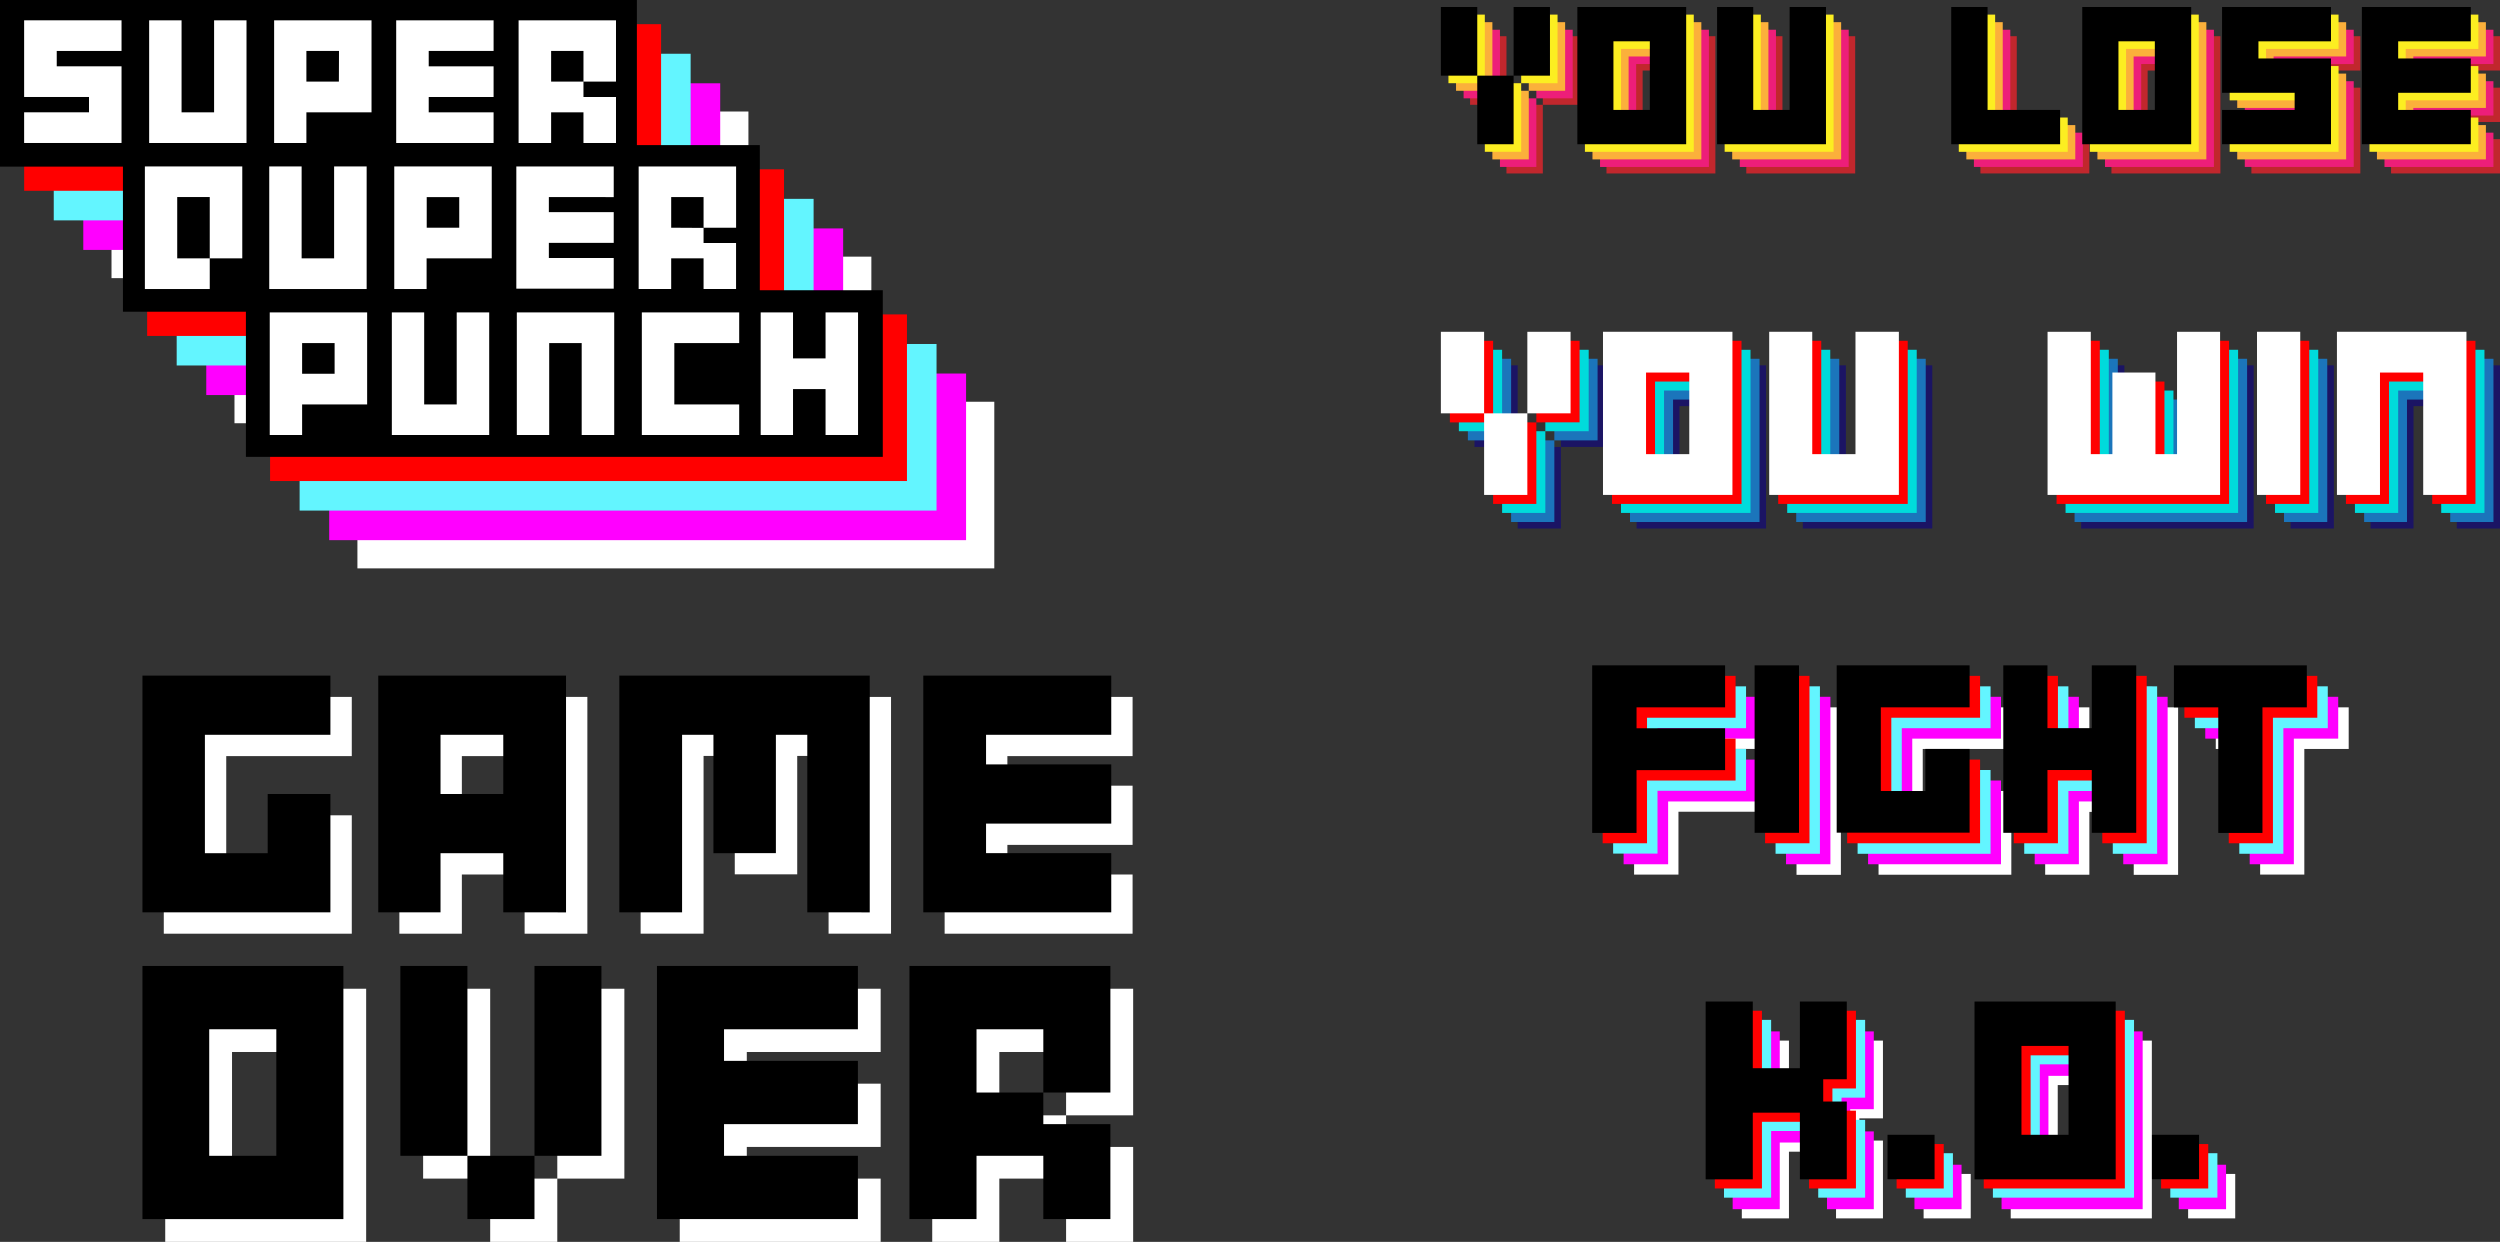 <svg xmlns="http://www.w3.org/2000/svg" viewBox="0 0 660.92 328.31"><rect x="0" y="0" width="660.92" height="328.31" fill="#333333" stroke="none"/><defs><style>.cls-1{fill:#fff;}.cls-2{fill:#f0f;}.cls-3{fill:#63f5ff;}.cls-4{fill:red;}.cls-5{fill:#1b1464;}.cls-6{fill:#1b75bb;}.cls-7{fill:#00dbdb;}.cls-8{fill:#c1272d;}.cls-9{fill:#ed1e79;}.cls-10{fill:#fbb03b;}.cls-11{fill:#fcee21;}</style></defs><title>types_1</title><g id="Layer_2" data-name="Layer 2"><g id="Logos"><polygon class="cls-1" points="230.36 106.21 230.36 67.85 197.86 67.85 197.86 29.48 29.48 29.48 29.48 73.53 61.99 73.53 61.99 111.89 94.49 111.89 94.49 150.26 262.86 150.26 262.86 106.21 230.36 106.21"/><polygon class="cls-2" points="222.9 98.75 222.9 60.39 190.4 60.39 190.4 22.02 22.02 22.02 22.02 66.07 54.53 66.07 54.53 104.44 87.03 104.44 87.03 142.8 255.4 142.8 255.4 98.75 222.9 98.75"/><polygon class="cls-3" points="215.09 90.94 215.09 52.57 182.58 52.57 182.58 14.21 14.21 14.21 14.21 58.26 46.71 58.26 46.71 96.62 79.21 96.62 79.21 134.98 247.59 134.98 247.59 90.94 215.09 90.94"/><polygon class="cls-4" points="207.27 83.12 207.27 44.76 174.77 44.76 174.77 6.39 6.39 6.39 6.39 50.44 38.9 50.44 38.9 88.81 71.4 88.81 71.4 127.17 239.77 127.17 239.77 83.12 207.27 83.12"/><rect width="168.37" height="44.05"/><rect x="32.5" y="38.36" width="168.37" height="44.05"/><rect x="65.01" y="76.73" width="168.37" height="44.05"/><path class="cls-1" d="M15,13.47v4.06H32.13V37.8H6.38V29.69H23.53V25.64H6.38V5.37H32.13v8.1Z"/><path class="cls-1" d="M65.17,5.37V37.8H39.43V5.37H48V29.69h8.6V5.37Z"/><path class="cls-1" d="M98.22,5.37V29.69H81V37.8H72.47V5.37Zm-8.6,8.1H81v8.11h8.59Z"/><path class="cls-1" d="M113.34,13.47v4.06h17.15v8.11H113.34v4.05h17.15V37.8H104.74V5.37h25.75v8.1Z"/><path class="cls-1" d="M154.25,25.64h8.6V37.8h-8.6V29.69H145.7V37.8h-8.6V5.37h25.75V21.58h-8.6Zm0-4.06V13.47H145.7v8.11Z"/><path class="cls-1" d="M55.45,76.41H38.3V44H64.05V68.3h-8.6Zm0-8.11V52.09h-8.6V68.3Z"/><path class="cls-1" d="M96.93,44V76.41H71.18V44h8.56V68.3h8.59V44Z"/><path class="cls-1" d="M130,44V68.3H112.78v8.11h-8.55V44Zm-8.59,8.11h-8.6V60.2h8.6Z"/><path class="cls-1" d="M145.1,52.09v4h17.15v8.11H145.1v4h17.15v8.11H136.5V44h25.75v8.11Z"/><path class="cls-1" d="M186,64.25h8.59V76.41H186V68.3h-8.56v8.11h-8.6V44H194.6V60.2H186Zm0-4V52.09h-8.56V60.2Z"/><path class="cls-1" d="M97.06,82.59v24.33H79.87V115H71.31V82.59Zm-8.6,8.11H79.87v8.11h8.59Z"/><path class="cls-1" d="M129.33,82.59V115H103.59V82.59h8.55v24.33h8.6V82.59Z"/><path class="cls-1" d="M162.38,82.59V115h-8.6V90.7h-8.59V115h-8.56V82.59Z"/><path class="cls-1" d="M178.27,106.92h17.15V115H169.68V82.59h25.74V90.7H178.27Z"/><path class="cls-1" d="M226.84,82.59V115h-8.59V102.86h-8.6V115H201.1V82.59h8.55V94.75h8.6V82.59Z"/><path class="cls-1" d="M497.79,275.1v20.56h-6.23v5.87h6.23V322.1h-12.4V304.47H472.94V322.1H460.48v-47h12.46v17.62h12.45V275.1Z"/><path class="cls-1" d="M521,310.35V322.1H508.54V310.35Z"/><path class="cls-1" d="M568.88,275.1v47H531.57v-47Zm-12.46,11.75H544v23.5h12.45Z"/><path class="cls-1" d="M590.92,310.35V322.1H578.47V310.35Z"/><path class="cls-2" d="M495.37,272.67v20.56h-6.23v5.88h6.23v20.56H483V302.05H470.51v17.62H458.06v-47h12.45V290.3H483V272.67Z"/><path class="cls-2" d="M518.57,307.92v11.75H506.12V307.92Z"/><path class="cls-2" d="M566.45,272.67v47h-37.3v-47ZM554,284.42H541.54v23.5H554Z"/><path class="cls-2" d="M588.5,307.92v11.75H576V307.92Z"/><path class="cls-3" d="M493.08,269.62v20.56h-6.23v5.88h6.23v20.56h-12.4V299H468.23v17.62H455.77v-47h12.46v17.63h12.45V269.62Z"/><path class="cls-3" d="M516.29,304.87v11.75H503.83V304.87Z"/><path class="cls-3" d="M564.17,269.62v47H526.86v-47Zm-12.46,11.75H539.26v23.5h12.45Z"/><path class="cls-3" d="M586.21,304.87v11.75H573.76V304.87Z"/><path class="cls-4" d="M490.65,267.2v20.56h-6.22v5.87h6.22V314.2H478.26V296.57H465.8V314.2H453.35v-47H465.8v17.62h12.46V267.2Z"/><path class="cls-4" d="M513.86,302.45V314.2H501.4V302.45Z"/><path class="cls-4" d="M561.74,267.2v47h-37.3v-47ZM549.29,279H536.83v23.5h12.46Z"/><path d="M488.23,264.77v20.56H482v5.88h6.23v20.56h-12.4V294.15H463.38v17.62H450.92v-47h12.46V282.4h12.45V264.77Z"/><path d="M511.44,300v11.75H499V300Z"/><path class="cls-4" d="M583.79,302.45V314.2H571.33V302.45Z"/><path d="M581.36,300v11.75H568.91V300Z"/><path d="M559.32,264.77v47H522v-47Zm-12.46,11.75H534.41V300h12.45Z"/><path class="cls-1" d="M443.73,198v5.54h23.41v11.06H443.73v16.61H432V187h35.15V198Z"/><path class="cls-1" d="M486.67,187v44.28H474.94V187Z"/><path class="cls-1" d="M508.31,220.18H520V209.11h11.73v22.14H496.63V187h35.14V198H508.31Z"/><path class="cls-1" d="M575.82,187v44.28H564.09V214.64H552.36v16.61H540.68V187h11.68v16.61h11.73V187Z"/><path class="cls-1" d="M620.92,187V198H609.19v33.21H597.51V198H585.78V187Z"/><path class="cls-2" d="M441,195.27v5.54h23.41v11.07H441v16.6H429.23V184.21h35.14v11.06Z"/><path class="cls-2" d="M483.9,184.21v44.27H472.17V184.21Z"/><path class="cls-2" d="M505.54,217.41h11.73V206.34H529v22.14H493.86V184.21H529v11.06H505.54Z"/><path class="cls-2" d="M573.05,184.21v44.27H561.32v-16.6H549.59v16.6H537.91V184.21h11.68v16.6h11.73v-16.6Z"/><path class="cls-2" d="M618.15,184.21v11.06H606.42v33.21H594.75V195.27H583V184.21Z"/><path class="cls-3" d="M438.19,192.51V198H461.6v11.07H438.19v16.6H426.46V181.44H461.6v11.07Z"/><path class="cls-3" d="M481.13,181.44v44.27H469.4V181.44Z"/><path class="cls-3" d="M502.77,214.64H514.5V203.57h11.74v22.14H491.09V181.44h35.15v11.07H502.77Z"/><path class="cls-3" d="M570.28,181.44v44.27H558.55v-16.6H546.82v16.6H535.14V181.44h11.68V198h11.73v-16.6Z"/><path class="cls-3" d="M615.39,181.44v11.07H603.65v33.2H592v-33.2H580.25V181.44Z"/><path class="cls-4" d="M435.42,189.74v5.53h23.41v11.07H435.42v16.6H423.69V178.67h35.14v11.07Z"/><path class="cls-4" d="M478.37,178.67v44.27H466.63V178.67Z"/><path class="cls-4" d="M500,211.87h11.74V200.81h11.73v22.13H488.33V178.67h35.14v11.07H500Z"/><path class="cls-4" d="M567.52,178.67v44.27H555.78v-16.6H544.05v16.6H532.38V178.67h11.67v16.6h11.73v-16.6Z"/><path class="cls-4" d="M612.62,178.67v11.07H600.89v33.2H589.21v-33.2H577.48V178.67Z"/><path d="M432.65,187v5.53h23.41v11.07H432.65v16.6H420.92V175.9h35.14V187Z"/><path d="M475.6,175.9v44.27H463.86V175.9Z"/><path d="M497.23,209.11H509V198H520.7v22.13H485.56V175.9H520.7V187H497.23Z"/><path d="M564.75,175.9v44.27H553v-16.6H541.28v16.6H529.61V175.9h11.67v16.6H553V175.9Z"/><path d="M609.85,175.9V187H598.12v33.2H586.44V187H574.71V175.9Z"/><path class="cls-5" d="M412.66,118.15V96.59h11.43v21.56H412.66v21.57H401.23V118.15H389.8V96.59h11.43v21.56Z"/><path class="cls-5" d="M466.89,96.59v43.13H432.66V96.59Zm-11.43,10.78H444v21.56h11.42Z"/><path class="cls-5" d="M510.83,96.59v43.13H476.6V96.59H488v32.34H499.4V96.59Z"/><path class="cls-5" d="M595.8,96.59v43.13H550.19V96.59h11.43v32.34h5.71V107.37h11.38v21.56h5.71V96.59Z"/><path class="cls-5" d="M617,96.59v43.13H605.55V96.59Z"/><path class="cls-5" d="M660.92,96.59v43.13H649.49V107.37H638.06v32.35H626.69V96.59Z"/><path class="cls-6" d="M410.92,116.42V94.85h11.43v21.57H410.92V138H399.49V116.42H388.06V94.85h11.43v21.57Z"/><path class="cls-6" d="M465.16,94.85V138H430.92V94.85Zm-11.43,10.78H442.3V127.2h11.43Z"/><path class="cls-6" d="M509.1,94.85V138H474.86V94.85h11.38V127.2h11.43V94.85Z"/><path class="cls-6" d="M594.06,94.85V138H548.45V94.85h11.43V127.2h5.72V105.63H577V127.2h5.72V94.85Z"/><path class="cls-6" d="M615.25,94.85V138H603.82V94.85Z"/><path class="cls-6" d="M659.19,94.85V138H647.76V105.63H636.33V138H625V94.85Z"/><path class="cls-7" d="M408.54,114V92.47H420V114H408.54V135.6H397.11V114H385.68V92.47h11.43V114Z"/><path class="cls-7" d="M462.78,92.47V135.6H428.54V92.47Zm-11.43,10.78H439.92v21.57h11.43Z"/><path class="cls-7" d="M506.72,92.47V135.6H472.48V92.47h11.38v32.35h11.43V92.47Z"/><path class="cls-7" d="M591.68,92.47V135.6H546.07V92.47H557.5v32.35h5.71V103.25h11.38v21.57h5.71V92.47Z"/><path class="cls-7" d="M612.87,92.47V135.6H601.44V92.47Z"/><path class="cls-7" d="M656.81,92.47V135.6H645.38V103.25H634V135.6H622.57V92.47Z"/><path class="cls-4" d="M406.16,111.66V90.09h11.43v21.57H406.16v21.56H394.73V111.66H383.3V90.09h11.43v21.57Z"/><path class="cls-4" d="M460.4,90.09v43.13H426.16V90.09ZM449,100.87H437.54v21.57H449Z"/><path class="cls-4" d="M504.34,90.09v43.13H470.1V90.09h11.38v32.35h11.43V90.09Z"/><path class="cls-4" d="M589.3,90.09v43.13H543.69V90.09h11.43v32.35h5.71V100.87h11.38v21.57h5.71V90.09Z"/><path class="cls-4" d="M610.49,90.09v43.13H599.06V90.09Z"/><path class="cls-4" d="M654.43,90.09v43.13H643V100.87H631.57v32.35H620.19V90.09Z"/><path class="cls-1" d="M403.78,109.27V87.71h11.43v21.56H403.78v21.57H392.35V109.27H380.92V87.71h11.43v21.56Z"/><path class="cls-1" d="M458,87.71v43.13H423.78V87.71ZM446.59,98.49H435.16v21.57h11.43Z"/><path class="cls-1" d="M502,87.71v43.13H467.72V87.71H479.1v32.35h11.43V87.71Z"/><path class="cls-1" d="M586.92,87.71v43.13H541.31V87.71h11.43v32.35h5.71V98.49h11.38v21.57h5.71V87.71Z"/><path class="cls-1" d="M608.11,87.71v43.13H596.68V87.71Z"/><path class="cls-1" d="M652.05,87.71v43.13H640.62V98.49H629.19v32.35H617.81V87.71Z"/><path class="cls-8" d="M407.87,27.71V9.57h9.61V27.71h-9.61V45.85h-9.61V27.71h-9.62V9.57h9.62V27.71Z"/><path class="cls-8" d="M453.49,9.57V45.85H424.7V9.57Zm-9.61,9.07h-9.62V36.78h9.62Z"/><path class="cls-8" d="M490.45,9.57V45.85H461.66V9.57h9.56V36.78h9.62V9.57Z"/><path class="cls-8" d="M552.35,36.78v9.07H523.56V9.57h9.61V36.78Z"/><path class="cls-8" d="M587,9.57V45.85H558.2V9.57Zm-9.61,9.07h-9.62V36.78h9.62Z"/><path class="cls-8" d="M604.78,18.64v4.54H624V45.85h-28.8V36.78h19.19V32.25H595.16V9.57H624v9.07Z"/><path class="cls-8" d="M641.74,18.64v4.54h19.18v9.07H641.74v4.53h19.18v9.07h-28.8V9.57h28.8v9.07Z"/><path class="cls-9" d="M406.16,26V7.86h9.61V26h-9.61V44.14h-9.62V26h-9.61V7.86h9.61V26Z"/><path class="cls-9" d="M451.78,7.86V44.14H423V7.86Zm-9.61,9.07h-9.62V35.07h9.62Z"/><path class="cls-9" d="M488.74,7.86V44.14h-28.8V7.86h9.57V35.07h9.62V7.86Z"/><path class="cls-9" d="M550.64,35.07v9.07h-28.8V7.86h9.62V35.07Z"/><path class="cls-9" d="M585.29,7.86V44.14h-28.8V7.86Zm-9.61,9.07h-9.62V35.07h9.62Z"/><path class="cls-9" d="M603.07,16.93v4.54h19.18V44.14h-28.8V35.07h19.19V30.54H593.45V7.86h28.8v9.07Z"/><path class="cls-9" d="M640,16.93v4.54h19.18v9.07H640v4.53h19.18v9.07h-28.8V7.86h28.8v9.07Z"/><path class="cls-10" d="M404.16,24V5.86h9.61V24h-9.61V42.14h-9.62V24h-9.61V5.86h9.61V24Z"/><path class="cls-10" d="M449.78,5.86V42.14H421V5.86Zm-9.62,9.07h-9.61V33.07h9.61Z"/><path class="cls-10" d="M486.74,5.86V42.14h-28.8V5.86h9.57V33.07h9.61V5.86Z"/><path class="cls-10" d="M548.64,33.07v9.07h-28.8V5.86h9.62V33.07Z"/><path class="cls-10" d="M583.29,5.86V42.14h-28.8V5.86Zm-9.62,9.07h-9.61V33.07h9.61Z"/><path class="cls-10" d="M601.06,14.93v4.53h19.19V42.14h-28.8V33.07h19.18V28.53H591.45V5.86h28.8v9.07Z"/><path class="cls-10" d="M638,14.93v4.53h19.19v9.07H638v4.54h19.19v9.07h-28.8V5.86h28.8v9.07Z"/><path class="cls-11" d="M402.15,22V3.86h9.62V22h-9.62V40.14h-9.61V22h-9.62V3.86h9.62V22Z"/><path class="cls-11" d="M447.78,3.86V40.14H419V3.86Zm-9.62,9.07h-9.61V31.07h9.61Z"/><path class="cls-11" d="M484.74,3.86V40.14h-28.8V3.86h9.57V31.07h9.61V3.86Z"/><path class="cls-11" d="M546.64,31.07v9.07h-28.8V3.86h9.61V31.07Z"/><path class="cls-11" d="M581.28,3.86V40.14H552.49V3.86Zm-9.61,9.07h-9.61V31.07h9.61Z"/><path class="cls-11" d="M599.06,12.93v4.53h19.18V40.14H589.45V31.07h19.18V26.53H589.45V3.86h28.79v9.07Z"/><path class="cls-11" d="M636,12.93v4.53H655.2v9.07H636v4.54H655.2v9.07H626.41V3.86H655.2v9.07Z"/><path d="M400.15,20V1.85h9.61V20h-9.61V38.13h-9.61V20h-9.62V1.85h9.62V20Z"/><path d="M445.77,1.85V38.13H417V1.85Zm-9.61,9.07h-9.62V29.06h9.62Z"/><path d="M482.73,1.85V38.13H453.94V1.85h9.56V29.06h9.62V1.85Z"/><path d="M544.63,29.06v9.07H515.84V1.85h9.61V29.06Z"/><path d="M579.28,1.85V38.13h-28.8V1.85Zm-9.61,9.07h-9.62V29.06h9.62Z"/><path d="M597.06,10.92v4.54h19.18V38.13h-28.8V29.06h19.19V24.53H587.44V1.85h28.8v9.07Z"/><path d="M634,10.92v4.54H653.2v9.07H634v4.53H653.2v9.07H624.4V1.85h28.8v9.07Z"/><path class="cls-1" d="M59.81,231.19H76.4V215.54H93v31.3H43.3v-62.6H93v15.65H59.81Z"/><path class="cls-1" d="M155.28,184.24v62.6H138.69V231.19H122.1v15.65H105.58v-62.6Zm-16.59,15.65H122.1v15.65h16.59Z"/><path class="cls-1" d="M235.56,184.24v62.6H219.05v-47h-8.29v31.3H194.25v-31.3H186v47H169.36v-62.6Z"/><path class="cls-1" d="M266.32,199.89v7.82h33.1v15.65h-33.1v7.83h33.1v15.65H249.73v-62.6h49.69v15.65Z"/><path d="M54.17,225.55h16.6V209.9H87.35v31.3H37.66V178.6H87.35v15.65H54.17Z"/><path d="M149.64,178.6v62.6H133.05V225.55H116.46V241.2H100V178.6Zm-16.59,15.65H116.46V209.9h16.59Z"/><path d="M229.93,178.6v62.6H213.42V194.25h-8.3v31.3H188.61v-31.3h-8.29V241.2H163.73V178.6Z"/><path d="M260.68,194.25v7.83h33.1v15.65h-33.1v7.82h33.1V241.2H244.09V178.6h49.69v15.65Z"/><path class="cls-1" d="M96.8,261.39v66.92H43.68V261.39ZM79.07,278.12H61.34v33.46H79.07Z"/><path class="cls-1" d="M147.33,311.58V261.39h17.73v50.19H147.33v16.73H129.59V311.58H111.86V261.39h17.73v50.19Z"/><path class="cls-1" d="M197.43,278.12v8.36h35.39v16.73H197.43v8.37h35.39v16.73H179.7V261.39h53.12v16.73Z"/><path class="cls-1" d="M281.84,303.21h17.73v25.1H281.84V311.58H264.19v16.73H246.45V261.39h53.12v33.46H281.84Zm0-8.36V278.12H264.19v16.73Z"/><path d="M90.78,255.37v66.92H37.66V255.37ZM73.05,272.1H55.31v33.46H73.05Z"/><path d="M141.3,305.56V255.37H159v50.19H141.3v16.73H123.57V305.56H105.84V255.37h17.73v50.19Z"/><path d="M191.41,272.1v8.36H226.8v16.73H191.41v8.37H226.8v16.73H173.68V255.37H226.8V272.1Z"/><path d="M275.82,297.19h17.73v25.1H275.82V305.56H258.16v16.73H240.43V255.37h53.12v33.46H275.82Zm0-8.36V272.1H258.16v16.73Z"/></g></g></svg>